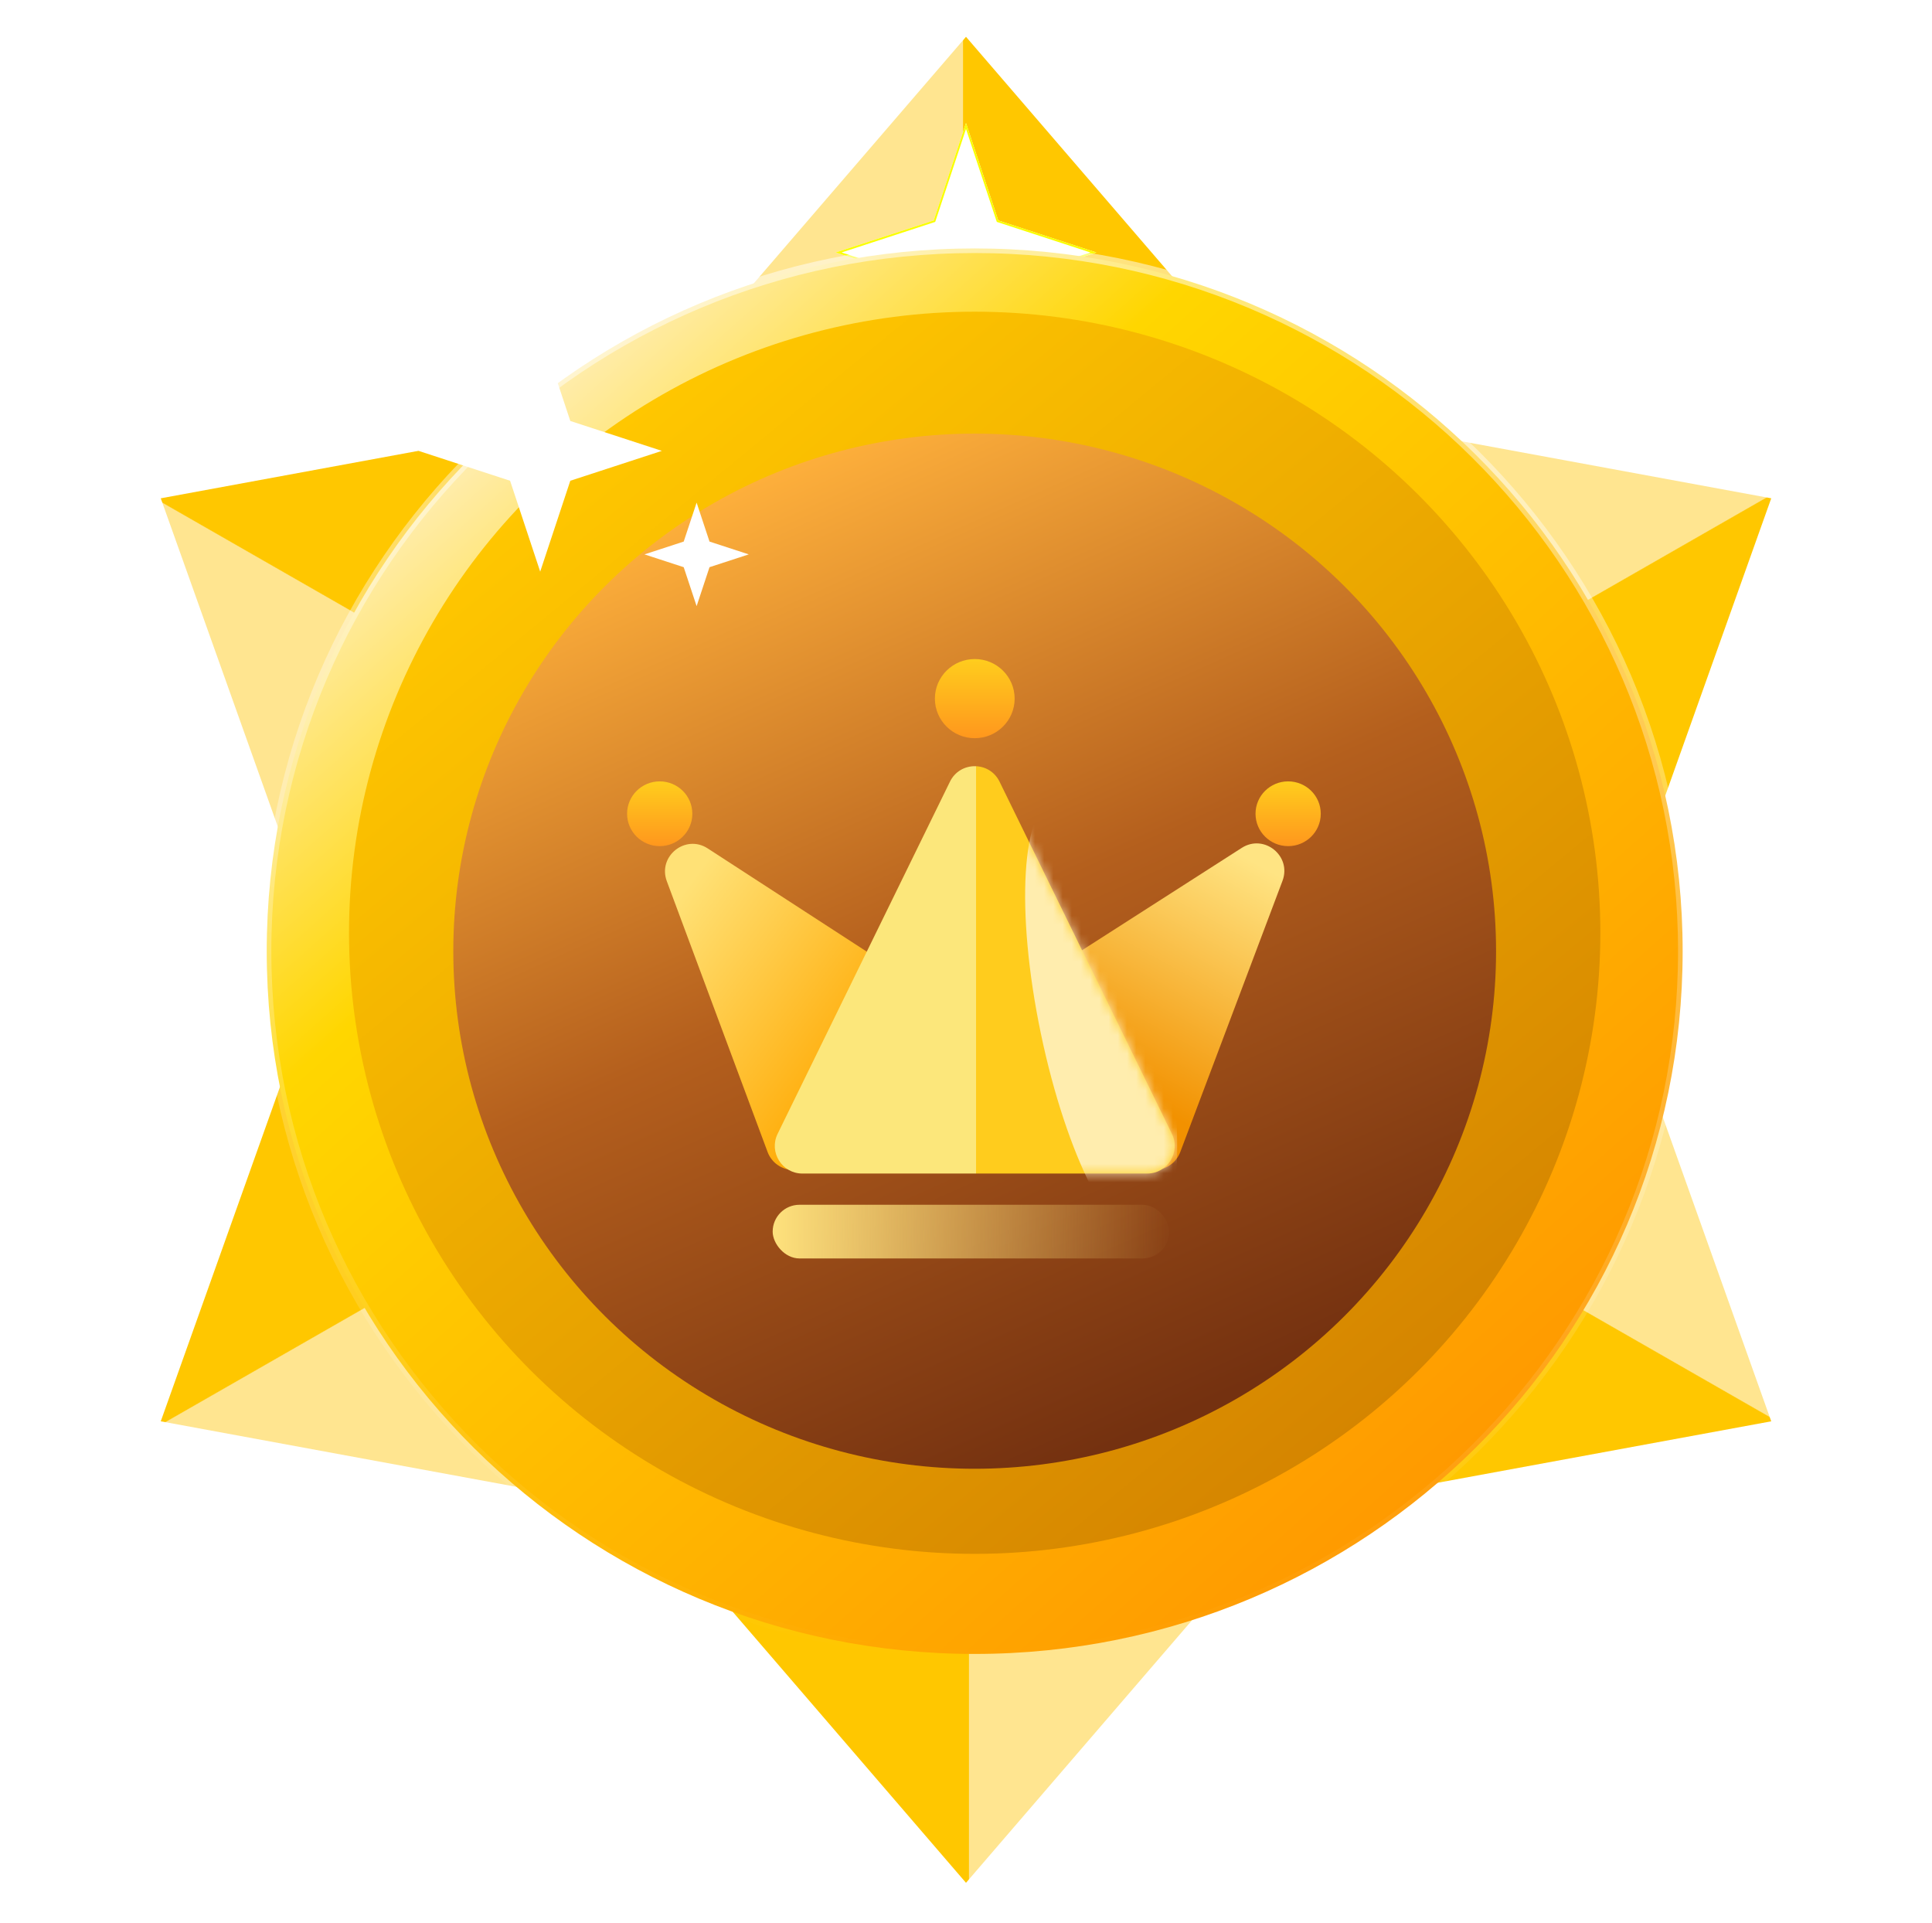 <svg width="210" height="209" viewBox="0 0 210 209" fill="none" xmlns="http://www.w3.org/2000/svg">
<g filter="url(#filter0_d_5_36)">
<path d="M105 0L135.265 35.156H74.734L105 0Z" fill="url(#paint0_linear_5_36)"/>
<path d="M105 200.625L74.735 165.469L135.266 165.469L105 200.625Z" fill="url(#paint1_linear_5_36)"/>
<g filter="url(#filter1_f_5_36)">
<path d="M105 9.375L108.507 19.957L119.169 23.438L108.507 26.918L105 37.5L101.494 26.918L90.832 23.438L101.494 19.957L105 9.375Z" fill="white"/>
<path d="M105 9.693L108.412 19.989L108.428 20.037L108.476 20.052L118.846 23.438L108.476 26.823L108.428 26.838L108.412 26.886L105 37.182L101.589 26.886L101.573 26.838L101.525 26.823L91.154 23.438L101.525 20.052L101.573 20.037L101.589 19.989L105 9.693Z" stroke="#FAFF00" stroke-width="0.2"/>
</g>
<path d="M192.526 150.469L146.718 158.906L176.984 106.875L192.526 150.469Z" fill="url(#paint2_linear_5_36)"/>
<path d="M17.474 50.156L63.282 41.719L33.016 93.75L17.474 50.156Z" fill="url(#paint3_linear_5_36)"/>
<path d="M192.526 50.156L176.984 93.75L146.718 41.718L192.526 50.156Z" fill="url(#paint4_linear_5_36)"/>
<path d="M17.474 150.469L33.016 106.875L63.282 158.907L17.474 150.469Z" fill="url(#paint5_linear_5_36)"/>
<path d="M182.897 99.375C182.897 141.552 148.448 175.75 105.945 175.75C63.442 175.75 28.992 141.552 28.992 99.375C28.992 57.198 63.442 23 105.945 23C148.448 23 182.897 57.198 182.897 99.375Z" fill="url(#paint6_linear_5_36)" stroke="url(#paint7_linear_5_36)"/>
<g filter="url(#filter2_i_5_36)">
<ellipse cx="105.944" cy="99.375" rx="68.007" ry="67.5" fill="url(#paint8_linear_5_36)"/>
</g>
<g filter="url(#filter3_ii_5_36)">
<ellipse cx="105.944" cy="99.375" rx="56.672" ry="56.25" fill="url(#paint9_linear_5_36)"/>
</g>
<g filter="url(#filter4_d_5_36)">
<path d="M72.479 89.767C71.471 87.059 74.499 84.631 76.923 86.204L122.273 115.635C124.778 117.261 123.627 121.151 120.639 121.151H86.246C84.992 121.151 83.871 120.372 83.434 119.198L72.479 89.767Z" fill="url(#paint10_linear_5_36)"/>
<path d="M139.401 89.731C140.42 87.029 137.407 84.589 134.975 86.147L88.97 115.625C86.447 117.242 87.592 121.151 90.588 121.151H125.48C126.729 121.151 127.847 120.378 128.287 119.21L139.401 89.731Z" fill="url(#paint11_linear_5_36)"/>
<path d="M103.257 78.951C104.355 76.709 107.549 76.709 108.646 78.951L127.38 117.223C128.355 119.216 126.904 121.542 124.685 121.542H87.219C85 121.542 83.549 119.216 84.524 117.223L103.257 78.951Z" fill="url(#paint12_linear_5_36)"/>
<mask id="mask0_5_36" style="mask-type:alpha" maskUnits="userSpaceOnUse" x="84" y="77" width="44" height="45">
<path d="M103.257 78.951C104.355 76.709 107.549 76.709 108.646 78.951L127.38 117.223C128.355 119.216 126.904 121.542 124.685 121.542H87.219C85 121.542 83.549 119.216 84.524 117.223L103.257 78.951Z" fill="url(#paint13_linear_5_36)"/>
</mask>
<g mask="url(#mask0_5_36)">
<g filter="url(#filter5_f_5_36)">
<ellipse cx="24.657" cy="6.692" rx="24.657" ry="6.692" transform="matrix(0.204 0.979 -0.98 0.201 121.221 79.481)" fill="#FFF5D2" fill-opacity="0.8"/>
</g>
</g>
<ellipse cx="105.953" cy="69.926" rx="4.334" ry="4.301" fill="url(#paint14_linear_5_36)"/>
<ellipse cx="71.708" cy="82.439" rx="3.546" ry="3.519" fill="url(#paint15_linear_5_36)"/>
<ellipse cx="140.016" cy="82.439" rx="3.546" ry="3.519" fill="url(#paint16_linear_5_36)"/>
<rect x="83.986" y="124.935" width="43.102" height="5.834" rx="2.917" fill="url(#paint17_linear_5_36)"/>
</g>
<path d="M75.719 50.625L77.121 54.858L81.386 56.25L77.121 57.642L75.719 61.875L74.316 57.642L70.052 56.25L74.316 54.858L75.719 50.625Z" fill="white"/>
<path d="M58.717 31.875L61.99 41.752L71.941 45L61.99 48.248L58.717 58.125L55.444 48.248L45.493 45L55.444 41.752L58.717 31.875Z" fill="white"/>
</g>
<defs>
<filter id="filter0_d_5_36" x="13.474" y="0" width="183.052" height="208.625" filterUnits="userSpaceOnUse" color-interpolation-filters="sRGB">
<feFlood flood-opacity="0" result="BackgroundImageFix"/>
<feColorMatrix in="SourceAlpha" type="matrix" values="0 0 0 0 0 0 0 0 0 0 0 0 0 0 0 0 0 0 127 0" result="hardAlpha"/>
<feOffset dy="4"/>
<feGaussianBlur stdDeviation="2"/>
<feComposite in2="hardAlpha" operator="out"/>
<feColorMatrix type="matrix" values="0 0 0 0 0 0 0 0 0 0 0 0 0 0 0 0 0 0 0.25 0"/>
<feBlend mode="normal" in2="BackgroundImageFix" result="effect1_dropShadow_5_36"/>
<feBlend mode="normal" in="SourceGraphic" in2="effect1_dropShadow_5_36" result="shape"/>
</filter>
<filter id="filter1_f_5_36" x="87.832" y="6.375" width="34.336" height="34.125" filterUnits="userSpaceOnUse" color-interpolation-filters="sRGB">
<feFlood flood-opacity="0" result="BackgroundImageFix"/>
<feBlend mode="normal" in="SourceGraphic" in2="BackgroundImageFix" result="shape"/>
<feGaussianBlur stdDeviation="1.5" result="effect1_foregroundBlur_5_36"/>
</filter>
<filter id="filter2_i_5_36" x="37.938" y="29.875" width="136.014" height="137" filterUnits="userSpaceOnUse" color-interpolation-filters="sRGB">
<feFlood flood-opacity="0" result="BackgroundImageFix"/>
<feBlend mode="normal" in="SourceGraphic" in2="BackgroundImageFix" result="shape"/>
<feColorMatrix in="SourceAlpha" type="matrix" values="0 0 0 0 0 0 0 0 0 0 0 0 0 0 0 0 0 0 127 0" result="hardAlpha"/>
<feOffset dy="-2"/>
<feGaussianBlur stdDeviation="1"/>
<feComposite in2="hardAlpha" operator="arithmetic" k2="-1" k3="1"/>
<feColorMatrix type="matrix" values="0 0 0 0 0.617 0 0 0 0 0.407 0 0 0 0 0 0 0 0 0.25 0"/>
<feBlend mode="normal" in2="shape" result="effect1_innerShadow_5_36"/>
</filter>
<filter id="filter3_ii_5_36" x="49.272" y="41.125" width="113.345" height="116.5" filterUnits="userSpaceOnUse" color-interpolation-filters="sRGB">
<feFlood flood-opacity="0" result="BackgroundImageFix"/>
<feBlend mode="normal" in="SourceGraphic" in2="BackgroundImageFix" result="shape"/>
<feColorMatrix in="SourceAlpha" type="matrix" values="0 0 0 0 0 0 0 0 0 0 0 0 0 0 0 0 0 0 127 0" result="hardAlpha"/>
<feOffset dy="2"/>
<feGaussianBlur stdDeviation="2"/>
<feComposite in2="hardAlpha" operator="arithmetic" k2="-1" k3="1"/>
<feColorMatrix type="matrix" values="0 0 0 0 0.7 0 0 0 0 0.466 0 0 0 0 0.012 0 0 0 1 0"/>
<feBlend mode="normal" in2="shape" result="effect1_innerShadow_5_36"/>
<feColorMatrix in="SourceAlpha" type="matrix" values="0 0 0 0 0 0 0 0 0 0 0 0 0 0 0 0 0 0 127 0" result="hardAlpha"/>
<feOffset dy="-2"/>
<feGaussianBlur stdDeviation="1"/>
<feComposite in2="hardAlpha" operator="arithmetic" k2="-1" k3="1"/>
<feColorMatrix type="matrix" values="0 0 0 0 1 0 0 0 0 0.72 0 0 0 0 0 0 0 0 1 0"/>
<feBlend mode="normal" in2="effect1_innerShadow_5_36" result="effect2_innerShadow_5_36"/>
</filter>
<filter id="filter4_d_5_36" x="66.163" y="65.625" width="79.399" height="69.143" filterUnits="userSpaceOnUse" color-interpolation-filters="sRGB">
<feFlood flood-opacity="0" result="BackgroundImageFix"/>
<feColorMatrix in="SourceAlpha" type="matrix" values="0 0 0 0 0 0 0 0 0 0 0 0 0 0 0 0 0 0 127 0" result="hardAlpha"/>
<feOffset dy="2"/>
<feGaussianBlur stdDeviation="1"/>
<feComposite in2="hardAlpha" operator="out"/>
<feColorMatrix type="matrix" values="0 0 0 0 0.358 0 0 0 0 0.194 0 0 0 0 0 0 0 0 1 0"/>
<feBlend mode="normal" in2="BackgroundImageFix" result="effect1_dropShadow_5_36"/>
<feBlend mode="normal" in="SourceGraphic" in2="effect1_dropShadow_5_36" result="shape"/>
</filter>
<filter id="filter5_f_5_36" x="105.435" y="74.79" width="28.531" height="60.351" filterUnits="userSpaceOnUse" color-interpolation-filters="sRGB">
<feFlood flood-opacity="0" result="BackgroundImageFix"/>
<feBlend mode="normal" in="SourceGraphic" in2="BackgroundImageFix" result="shape"/>
<feGaussianBlur stdDeviation="3" result="effect1_foregroundBlur_5_36"/>
</filter>
<linearGradient id="paint0_linear_5_36" x1="92.418" y1="14.062" x2="117.581" y2="14.062" gradientUnits="userSpaceOnUse">
<stop offset="0.485" stop-color="#FFE590"/>
<stop offset="0.489" stop-color="#FFC700"/>
</linearGradient>
<linearGradient id="paint1_linear_5_36" x1="117.582" y1="186.562" x2="92.419" y2="186.562" gradientUnits="userSpaceOnUse">
<stop offset="0.485" stop-color="#FFE590"/>
<stop offset="0.489" stop-color="#FFC700"/>
</linearGradient>
<linearGradient id="paint2_linear_5_36" x1="186.547" y1="132.623" x2="174.106" y2="154.333" gradientUnits="userSpaceOnUse">
<stop offset="0.485" stop-color="#FFE590"/>
<stop offset="0.489" stop-color="#FFC700"/>
</linearGradient>
<linearGradient id="paint3_linear_5_36" x1="23.453" y1="68.002" x2="35.894" y2="46.292" gradientUnits="userSpaceOnUse">
<stop offset="0.485" stop-color="#FFE590"/>
<stop offset="0.489" stop-color="#FFC700"/>
</linearGradient>
<linearGradient id="paint4_linear_5_36" x1="173.965" y1="46.373" x2="186.406" y2="68.082" gradientUnits="userSpaceOnUse">
<stop offset="0.485" stop-color="#FFE590"/>
<stop offset="0.489" stop-color="#FFC700"/>
</linearGradient>
<linearGradient id="paint5_linear_5_36" x1="36.035" y1="154.252" x2="23.595" y2="132.543" gradientUnits="userSpaceOnUse">
<stop offset="0.485" stop-color="#FFE590"/>
<stop offset="0.489" stop-color="#FFC700"/>
</linearGradient>
<linearGradient id="paint6_linear_5_36" x1="56.296" y1="42.212" x2="158.71" y2="157.3" gradientUnits="userSpaceOnUse">
<stop stop-color="#FFECA9"/>
<stop offset="0.237" stop-color="#FFD600"/>
<stop offset="1" stop-color="#FF9900"/>
</linearGradient>
<linearGradient id="paint7_linear_5_36" x1="105.945" y1="22.5" x2="105.945" y2="176.25" gradientUnits="userSpaceOnUse">
<stop stop-color="white" stop-opacity="0.5"/>
<stop offset="1" stop-color="white" stop-opacity="0"/>
</linearGradient>
<linearGradient id="paint8_linear_5_36" x1="62.496" y1="47.812" x2="148.624" y2="152.508" gradientUnits="userSpaceOnUse">
<stop stop-color="#FFC700"/>
<stop offset="1" stop-color="#D58500"/>
</linearGradient>
<linearGradient id="paint9_linear_5_36" x1="68.441" y1="53.051" x2="114.535" y2="155.884" gradientUnits="userSpaceOnUse">
<stop stop-color="#FFB13C"/>
<stop offset="0.484" stop-color="#B45F1D"/>
<stop offset="1" stop-color="#743110"/>
</linearGradient>
<linearGradient id="paint10_linear_5_36" x1="73.042" y1="92.606" x2="95.924" y2="109.373" gradientUnits="userSpaceOnUse">
<stop stop-color="#FFE176"/>
<stop offset="1" stop-color="#FFA800"/>
</linearGradient>
<linearGradient id="paint11_linear_5_36" x1="136.47" y1="87.763" x2="122.689" y2="112.756" gradientUnits="userSpaceOnUse">
<stop stop-color="#FFE483"/>
<stop offset="1" stop-color="#F29100"/>
</linearGradient>
<linearGradient id="paint12_linear_5_36" x1="93.909" y1="98.204" x2="118.339" y2="98.204" gradientUnits="userSpaceOnUse">
<stop offset="0.497" stop-color="#FCE77B"/>
<stop offset="0.497" stop-color="#FFCC1D"/>
</linearGradient>
<linearGradient id="paint13_linear_5_36" x1="93.909" y1="98.204" x2="118.339" y2="98.204" gradientUnits="userSpaceOnUse">
<stop offset="0.497" stop-color="#FCE77B"/>
<stop offset="0.497" stop-color="#FFCC1D"/>
</linearGradient>
<linearGradient id="paint14_linear_5_36" x1="105.953" y1="65.625" x2="105.953" y2="74.228" gradientUnits="userSpaceOnUse">
<stop stop-color="#FFCD1D"/>
<stop offset="1" stop-color="#FF971D"/>
</linearGradient>
<linearGradient id="paint15_linear_5_36" x1="71.708" y1="78.92" x2="71.708" y2="85.959" gradientUnits="userSpaceOnUse">
<stop stop-color="#FFCD1D"/>
<stop offset="1" stop-color="#FF971D"/>
</linearGradient>
<linearGradient id="paint16_linear_5_36" x1="140.016" y1="78.92" x2="140.016" y2="85.959" gradientUnits="userSpaceOnUse">
<stop stop-color="#FFCD1D"/>
<stop offset="1" stop-color="#FF971D"/>
</linearGradient>
<linearGradient id="paint17_linear_5_36" x1="84.476" y1="127.851" x2="127.578" y2="127.851" gradientUnits="userSpaceOnUse">
<stop stop-color="#FDE07C"/>
<stop offset="1" stop-color="#FDE07C" stop-opacity="0"/>
</linearGradient>
</defs>
</svg>
